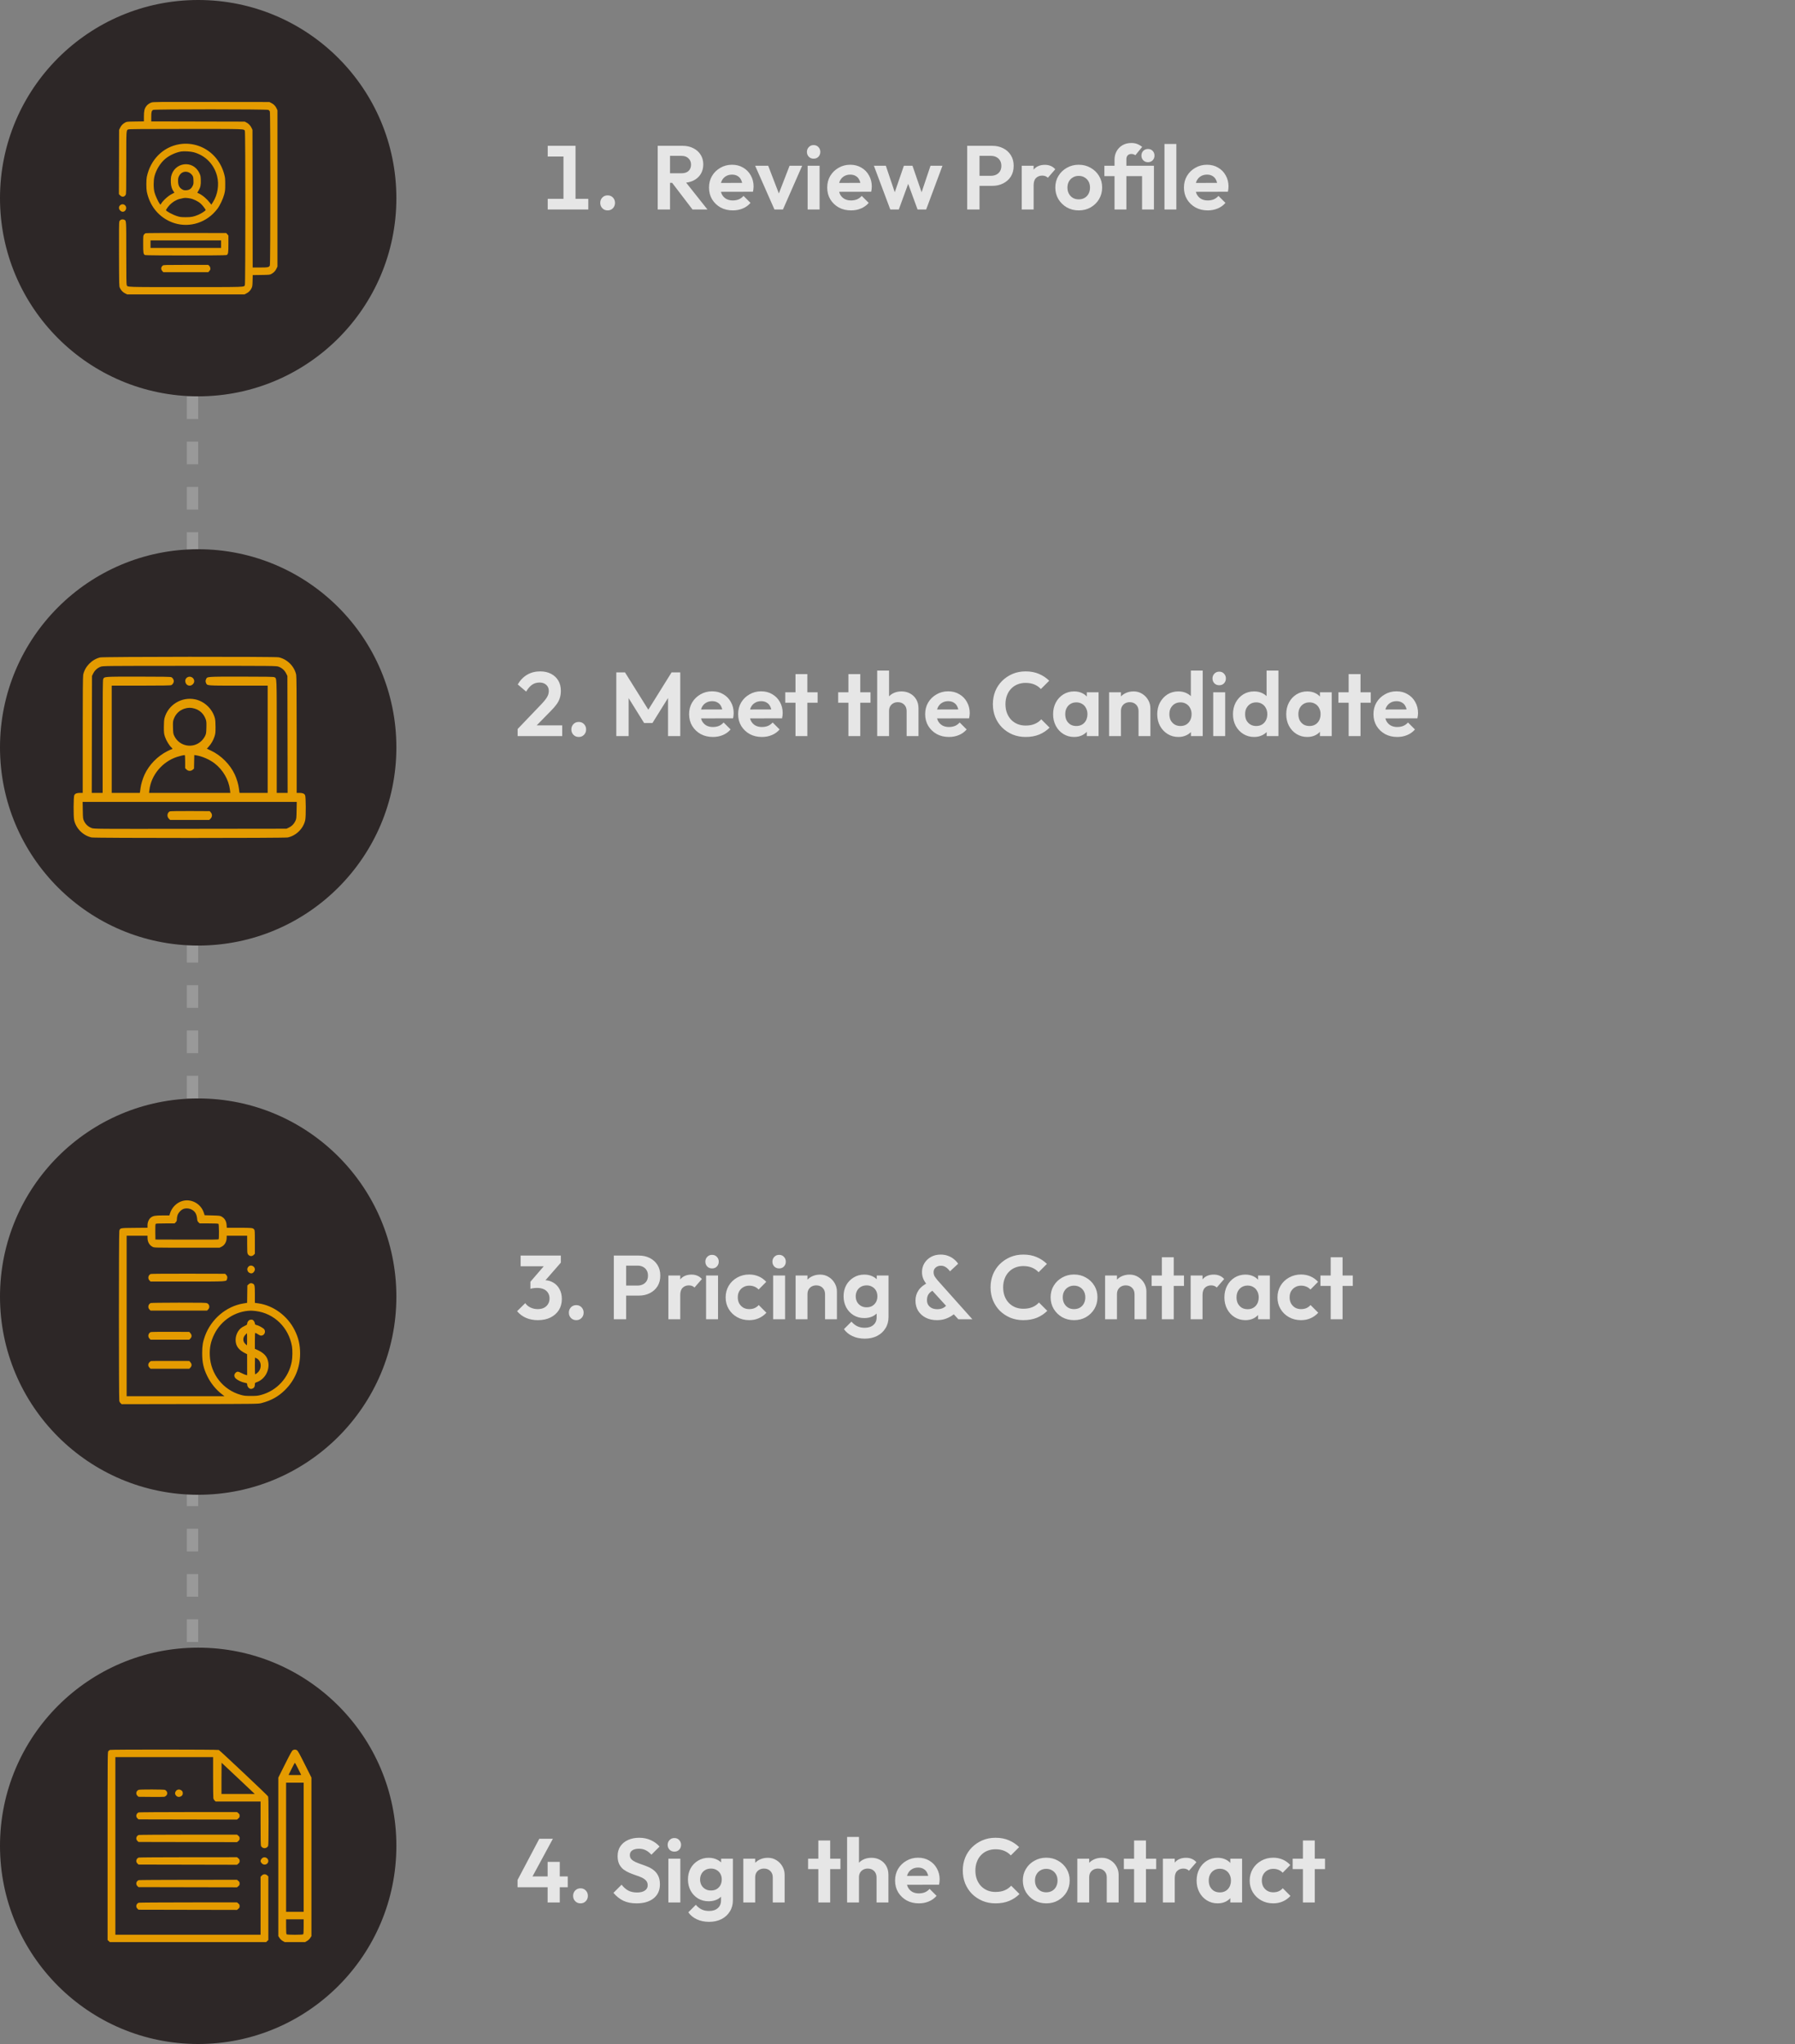 <svg width="317" height="361" viewBox="0 0 317 361" fill="none" xmlns="http://www.w3.org/2000/svg">
<rect x="0" y="0" width="317" height="361" fill="#808080" stroke="none"/>
<path d="M99.51 37V25.752H101.638V37H99.51ZM96.727 27.64V25.752H101.414V27.64H96.727ZM96.727 37V35.112H103.894V37H96.727ZM107.316 37.16C106.932 37.16 106.617 37.032 106.372 36.776C106.127 36.52 106.004 36.205 106.004 35.832C106.004 35.459 106.127 35.144 106.372 34.888C106.617 34.632 106.932 34.504 107.316 34.504C107.689 34.504 107.999 34.632 108.244 34.888C108.489 35.144 108.612 35.459 108.612 35.832C108.612 36.205 108.489 36.52 108.244 36.776C107.999 37.032 107.689 37.16 107.316 37.16ZM117.752 32.296V30.6L120.36 30.6C120.893 30.6 121.304 30.467 121.592 30.2C121.891 29.923 122.04 29.544 122.04 29.064C122.04 28.627 121.891 28.264 121.592 27.976C121.304 27.677 120.893 27.528 120.36 27.528H117.752V25.752H120.552C121.277 25.752 121.912 25.896 122.456 26.184C123.011 26.461 123.437 26.845 123.736 27.336C124.045 27.827 124.2 28.392 124.2 29.032C124.2 29.693 124.045 30.269 123.736 30.76C123.437 31.24 123.011 31.619 122.456 31.896C121.901 32.163 121.256 32.296 120.52 32.296L117.752 32.296ZM116.152 37V25.752H118.328V37H116.152ZM122.296 37L118.584 32.136L120.584 31.512L124.936 37L122.296 37ZM129.421 37.16C128.61 37.16 127.89 36.989 127.261 36.648C126.632 36.296 126.13 35.816 125.757 35.208C125.394 34.6 125.213 33.907 125.213 33.128C125.213 32.36 125.389 31.677 125.741 31.08C126.104 30.472 126.594 29.992 127.213 29.64C127.832 29.277 128.52 29.096 129.277 29.096C130.024 29.096 130.68 29.267 131.245 29.608C131.821 29.939 132.269 30.397 132.589 30.984C132.92 31.56 133.085 32.216 133.085 32.952C133.085 33.091 133.074 33.235 133.053 33.384C133.042 33.523 133.016 33.683 132.973 33.864L126.477 33.88V32.312L131.997 32.296L131.149 32.952C131.128 32.493 131.042 32.109 130.893 31.8C130.754 31.491 130.546 31.256 130.269 31.096C130.002 30.925 129.672 30.84 129.277 30.84C128.861 30.84 128.498 30.936 128.189 31.128C127.88 31.309 127.64 31.571 127.469 31.912C127.309 32.243 127.229 32.637 127.229 33.096C127.229 33.565 127.314 33.976 127.485 34.328C127.666 34.669 127.922 34.936 128.253 35.128C128.584 35.309 128.968 35.4 129.405 35.4C129.8 35.4 130.157 35.336 130.477 35.208C130.797 35.069 131.074 34.867 131.309 34.6L132.541 35.832C132.168 36.269 131.709 36.6 131.165 36.824C130.632 37.048 130.05 37.16 129.421 37.16ZM136.768 37L133.36 29.272H135.664L138.112 35.64H136.976L139.44 29.272H141.664L138.272 37H136.768ZM142.631 37V29.272H144.743V37H142.631ZM143.687 28.024C143.346 28.024 143.063 27.912 142.839 27.688C142.615 27.453 142.503 27.165 142.503 26.824C142.503 26.493 142.615 26.211 142.839 25.976C143.063 25.741 143.346 25.624 143.687 25.624C144.039 25.624 144.322 25.741 144.535 25.976C144.759 26.211 144.871 26.493 144.871 26.824C144.871 27.165 144.759 27.453 144.535 27.688C144.322 27.912 144.039 28.024 143.687 28.024ZM150.296 37.16C149.485 37.16 148.765 36.989 148.136 36.648C147.507 36.296 147.005 35.816 146.632 35.208C146.269 34.6 146.088 33.907 146.088 33.128C146.088 32.36 146.264 31.677 146.616 31.08C146.979 30.472 147.469 29.992 148.088 29.64C148.707 29.277 149.395 29.096 150.152 29.096C150.899 29.096 151.555 29.267 152.12 29.608C152.696 29.939 153.144 30.397 153.464 30.984C153.795 31.56 153.96 32.216 153.96 32.952C153.96 33.091 153.949 33.235 153.928 33.384C153.917 33.523 153.891 33.683 153.848 33.864L147.352 33.88V32.312L152.872 32.296L152.024 32.952C152.003 32.493 151.917 32.109 151.768 31.8C151.629 31.491 151.421 31.256 151.144 31.096C150.877 30.925 150.547 30.84 150.152 30.84C149.736 30.84 149.373 30.936 149.064 31.128C148.755 31.309 148.515 31.571 148.344 31.912C148.184 32.243 148.104 32.637 148.104 33.096C148.104 33.565 148.189 33.976 148.36 34.328C148.541 34.669 148.797 34.936 149.128 35.128C149.459 35.309 149.843 35.4 150.28 35.4C150.675 35.4 151.032 35.336 151.352 35.208C151.672 35.069 151.949 34.867 152.184 34.6L153.416 35.832C153.043 36.269 152.584 36.6 152.04 36.824C151.507 37.048 150.925 37.16 150.296 37.16ZM157.226 37L154.33 29.272H156.442L158.33 34.888L157.69 34.904L159.626 29.272H161.146L163.082 34.904L162.442 34.888L164.33 29.272H166.442L163.562 37H162.042L160.09 31.656H160.682L158.73 37H157.226ZM172.408 32.824V31.048H175.016C175.358 31.048 175.667 30.979 175.944 30.84C176.222 30.701 176.44 30.504 176.6 30.248C176.76 29.981 176.84 29.661 176.84 29.288C176.84 28.925 176.76 28.611 176.6 28.344C176.44 28.077 176.222 27.875 175.944 27.736C175.667 27.597 175.358 27.528 175.016 27.528H172.408V25.752H175.24C175.955 25.752 176.595 25.896 177.16 26.184C177.736 26.472 178.19 26.883 178.52 27.416C178.851 27.939 179.016 28.563 179.016 29.288C179.016 30.013 178.851 30.643 178.52 31.176C178.19 31.699 177.736 32.104 177.16 32.392C176.595 32.68 175.955 32.824 175.24 32.824H172.408ZM170.808 37V25.752H172.984V37H170.808ZM180.444 37V29.272H182.54V37H180.444ZM182.54 32.728L181.724 32.184C181.82 31.235 182.097 30.488 182.556 29.944C183.014 29.389 183.676 29.112 184.54 29.112C184.913 29.112 185.249 29.176 185.548 29.304C185.846 29.421 186.118 29.619 186.364 29.896L185.052 31.4C184.934 31.272 184.79 31.176 184.62 31.112C184.46 31.048 184.273 31.016 184.06 31.016C183.612 31.016 183.244 31.16 182.956 31.448C182.678 31.725 182.54 32.152 182.54 32.728ZM190.513 37.16C189.734 37.16 189.03 36.984 188.401 36.632C187.782 36.269 187.286 35.784 186.913 35.176C186.55 34.557 186.369 33.869 186.369 33.112C186.369 32.355 186.55 31.677 186.913 31.08C187.276 30.472 187.772 29.992 188.401 29.64C189.03 29.277 189.729 29.096 190.497 29.096C191.286 29.096 191.99 29.277 192.609 29.64C193.238 29.992 193.734 30.472 194.097 31.08C194.46 31.677 194.641 32.355 194.641 33.112C194.641 33.869 194.46 34.557 194.097 35.176C193.734 35.784 193.238 36.269 192.609 36.632C191.99 36.984 191.292 37.16 190.513 37.16ZM190.497 35.208C190.892 35.208 191.238 35.123 191.537 34.952C191.846 34.771 192.081 34.525 192.241 34.216C192.412 33.896 192.497 33.533 192.497 33.128C192.497 32.723 192.412 32.365 192.241 32.056C192.07 31.747 191.836 31.507 191.537 31.336C191.238 31.155 190.892 31.064 190.497 31.064C190.113 31.064 189.772 31.155 189.473 31.336C189.174 31.507 188.94 31.747 188.769 32.056C188.598 32.365 188.513 32.723 188.513 33.128C188.513 33.533 188.598 33.896 188.769 34.216C188.94 34.525 189.174 34.771 189.473 34.952C189.772 35.123 190.113 35.208 190.497 35.208ZM196.827 37V28.2C196.827 27.645 196.95 27.149 197.195 26.712C197.44 26.264 197.782 25.912 198.219 25.656C198.667 25.389 199.195 25.256 199.803 25.256C200.187 25.256 200.528 25.315 200.827 25.432C201.136 25.549 201.43 25.72 201.707 25.944L200.507 27.416C200.411 27.341 200.304 27.288 200.187 27.256C200.08 27.213 199.952 27.192 199.803 27.192C199.526 27.192 199.307 27.277 199.147 27.448C198.998 27.608 198.923 27.832 198.923 28.12V37H196.827ZM195.035 31.112V29.272L202.699 29.272V31.112L195.035 31.112ZM201.691 37V29.272H203.787V37H201.691ZM202.731 28.648C202.4 28.648 202.123 28.536 201.899 28.312C201.686 28.088 201.579 27.811 201.579 27.48C201.579 27.149 201.686 26.872 201.899 26.648C202.123 26.424 202.4 26.312 202.731 26.312C203.072 26.312 203.35 26.424 203.563 26.648C203.776 26.872 203.883 27.149 203.883 27.48C203.883 27.811 203.776 28.088 203.563 28.312C203.35 28.536 203.072 28.648 202.731 28.648ZM205.647 37V25.432H207.743V37H205.647ZM213.296 37.16C212.485 37.16 211.765 36.989 211.136 36.648C210.507 36.296 210.005 35.816 209.632 35.208C209.269 34.6 209.088 33.907 209.088 33.128C209.088 32.36 209.264 31.677 209.616 31.08C209.979 30.472 210.469 29.992 211.088 29.64C211.707 29.277 212.395 29.096 213.152 29.096C213.899 29.096 214.555 29.267 215.12 29.608C215.696 29.939 216.144 30.397 216.464 30.984C216.795 31.56 216.96 32.216 216.96 32.952C216.96 33.091 216.949 33.235 216.928 33.384C216.917 33.523 216.891 33.683 216.848 33.864L210.352 33.88V32.312L215.872 32.296L215.024 32.952C215.003 32.493 214.917 32.109 214.768 31.8C214.629 31.491 214.421 31.256 214.144 31.096C213.877 30.925 213.547 30.84 213.152 30.84C212.736 30.84 212.373 30.936 212.064 31.128C211.755 31.309 211.515 31.571 211.344 31.912C211.184 32.243 211.104 32.637 211.104 33.096C211.104 33.565 211.189 33.976 211.36 34.328C211.541 34.669 211.797 34.936 212.128 35.128C212.459 35.309 212.843 35.4 213.28 35.4C213.675 35.4 214.032 35.336 214.352 35.208C214.672 35.069 214.949 34.867 215.184 34.6L216.416 35.832C216.043 36.269 215.584 36.6 215.04 36.824C214.507 37.048 213.925 37.16 213.296 37.16Z" fill="white" fill-opacity="0.8"/>
<path d="M91.416 128.752L95.656 124.32C95.955 124 96.195 123.717 96.376 123.472C96.568 123.216 96.707 122.976 96.792 122.752C96.877 122.517 96.92 122.283 96.92 122.048C96.92 121.579 96.765 121.211 96.456 120.944C96.157 120.677 95.768 120.544 95.288 120.544C94.797 120.544 94.36 120.672 93.976 120.928C93.603 121.184 93.251 121.589 92.92 122.144L91.432 120.88C91.88 120.123 92.435 119.552 93.096 119.168C93.768 118.773 94.536 118.576 95.4 118.576C96.136 118.576 96.776 118.72 97.32 119.008C97.875 119.296 98.301 119.696 98.6 120.208C98.899 120.72 99.048 121.317 99.048 122C99.048 122.459 98.989 122.875 98.872 123.248C98.765 123.621 98.579 123.995 98.312 124.368C98.056 124.731 97.699 125.141 97.24 125.6L94.152 128.752H91.416ZM91.416 130V128.752L93.272 128.112H99.288V130H91.416ZM102.212 130.16C101.828 130.16 101.513 130.032 101.268 129.776C101.022 129.52 100.9 129.205 100.9 128.832C100.9 128.459 101.022 128.144 101.268 127.888C101.513 127.632 101.828 127.504 102.212 127.504C102.585 127.504 102.894 127.632 103.14 127.888C103.385 128.144 103.508 128.459 103.508 128.832C103.508 129.205 103.385 129.52 103.14 129.776C102.894 130.032 102.585 130.16 102.212 130.16ZM108.84 130V118.752H110.376L114.936 126.048H114.056L118.6 118.752H120.136V130H117.976V122.48L118.392 122.608L115.224 127.696H113.752L110.584 122.608L111.016 122.48V130H108.84ZM125.905 130.16C125.095 130.16 124.375 129.989 123.745 129.648C123.116 129.296 122.615 128.816 122.241 128.208C121.879 127.6 121.697 126.907 121.697 126.128C121.697 125.36 121.873 124.677 122.225 124.08C122.588 123.472 123.079 122.992 123.697 122.64C124.316 122.277 125.004 122.096 125.761 122.096C126.508 122.096 127.164 122.267 127.729 122.608C128.305 122.939 128.753 123.397 129.073 123.984C129.404 124.56 129.569 125.216 129.569 125.952C129.569 126.091 129.559 126.235 129.537 126.384C129.527 126.523 129.5 126.683 129.457 126.864L122.961 126.88V125.312L128.481 125.296L127.633 125.952C127.612 125.493 127.527 125.109 127.377 124.8C127.239 124.491 127.031 124.256 126.753 124.096C126.487 123.925 126.156 123.84 125.761 123.84C125.345 123.84 124.983 123.936 124.673 124.128C124.364 124.309 124.124 124.571 123.953 124.912C123.793 125.243 123.713 125.637 123.713 126.096C123.713 126.565 123.799 126.976 123.969 127.328C124.151 127.669 124.407 127.936 124.737 128.128C125.068 128.309 125.452 128.4 125.889 128.4C126.284 128.4 126.641 128.336 126.961 128.208C127.281 128.069 127.559 127.867 127.793 127.6L129.025 128.832C128.652 129.269 128.193 129.6 127.649 129.824C127.116 130.048 126.535 130.16 125.905 130.16ZM134.562 130.16C133.751 130.16 133.031 129.989 132.402 129.648C131.772 129.296 131.271 128.816 130.898 128.208C130.535 127.6 130.354 126.907 130.354 126.128C130.354 125.36 130.53 124.677 130.882 124.08C131.244 123.472 131.735 122.992 132.354 122.64C132.972 122.277 133.66 122.096 134.418 122.096C135.164 122.096 135.82 122.267 136.386 122.608C136.962 122.939 137.41 123.397 137.73 123.984C138.06 124.56 138.226 125.216 138.226 125.952C138.226 126.091 138.215 126.235 138.194 126.384C138.183 126.523 138.156 126.683 138.114 126.864L131.618 126.88V125.312L137.138 125.296L136.29 125.952C136.268 125.493 136.183 125.109 136.034 124.8C135.895 124.491 135.687 124.256 135.41 124.096C135.143 123.925 134.812 123.84 134.418 123.84C134.002 123.84 133.639 123.936 133.33 124.128C133.02 124.309 132.78 124.571 132.61 124.912C132.45 125.243 132.37 125.637 132.37 126.096C132.37 126.565 132.455 126.976 132.626 127.328C132.807 127.669 133.063 127.936 133.394 128.128C133.724 128.309 134.108 128.4 134.546 128.4C134.94 128.4 135.298 128.336 135.618 128.208C135.938 128.069 136.215 127.867 136.45 127.6L137.682 128.832C137.308 129.269 136.85 129.6 136.306 129.824C135.772 130.048 135.191 130.16 134.562 130.16ZM140.486 130V119.056H142.582V130H140.486ZM138.678 124.112V122.272L144.39 122.272V124.112L138.678 124.112ZM149.83 130V119.056H151.926V130H149.83ZM148.022 124.112V122.272H153.734V124.112H148.022ZM160.112 130V125.568C160.112 125.109 159.968 124.736 159.68 124.448C159.392 124.16 159.019 124.016 158.56 124.016C158.262 124.016 157.995 124.08 157.76 124.208C157.526 124.336 157.339 124.517 157.2 124.752C157.072 124.987 157.008 125.259 157.008 125.568L156.192 125.152C156.192 124.544 156.32 124.016 156.576 123.568C156.832 123.109 157.184 122.752 157.632 122.496C158.091 122.24 158.614 122.112 159.2 122.112C159.787 122.112 160.304 122.24 160.752 122.496C161.211 122.752 161.568 123.104 161.824 123.552C162.08 124 162.208 124.517 162.208 125.104V130H160.112ZM154.912 130V118.432H157.008V130H154.912ZM167.593 130.16C166.782 130.16 166.062 129.989 165.433 129.648C164.803 129.296 164.302 128.816 163.929 128.208C163.566 127.6 163.385 126.907 163.385 126.128C163.385 125.36 163.561 124.677 163.913 124.08C164.275 123.472 164.766 122.992 165.385 122.64C166.003 122.277 166.691 122.096 167.449 122.096C168.195 122.096 168.851 122.267 169.417 122.608C169.993 122.939 170.441 123.397 170.761 123.984C171.091 124.56 171.257 125.216 171.257 125.952C171.257 126.091 171.246 126.235 171.225 126.384C171.214 126.523 171.187 126.683 171.145 126.864L164.649 126.88V125.312L170.169 125.296L169.321 125.952C169.299 125.493 169.214 125.109 169.065 124.8C168.926 124.491 168.718 124.256 168.441 124.096C168.174 123.925 167.843 123.84 167.449 123.84C167.033 123.84 166.67 123.936 166.361 124.128C166.051 124.309 165.811 124.571 165.641 124.912C165.481 125.243 165.401 125.637 165.401 126.096C165.401 126.565 165.486 126.976 165.657 127.328C165.838 127.669 166.094 127.936 166.425 128.128C166.755 128.309 167.139 128.4 167.577 128.4C167.971 128.4 168.329 128.336 168.649 128.208C168.969 128.069 169.246 127.867 169.481 127.6L170.713 128.832C170.339 129.269 169.881 129.6 169.337 129.824C168.803 130.048 168.222 130.16 167.593 130.16ZM181.118 130.16C180.297 130.16 179.534 130.016 178.83 129.728C178.126 129.429 177.507 129.019 176.974 128.496C176.451 127.963 176.046 127.344 175.758 126.64C175.481 125.936 175.342 125.179 175.342 124.368C175.342 123.557 175.481 122.8 175.758 122.096C176.046 121.392 176.451 120.779 176.974 120.256C177.507 119.733 178.121 119.323 178.814 119.024C179.518 118.725 180.286 118.576 181.118 118.576C182.014 118.576 182.803 118.725 183.486 119.024C184.169 119.312 184.771 119.712 185.294 120.224L183.822 121.696C183.513 121.355 183.134 121.088 182.686 120.896C182.238 120.704 181.715 120.608 181.118 120.608C180.595 120.608 180.115 120.699 179.678 120.88C179.251 121.051 178.878 121.307 178.558 121.648C178.238 121.979 177.993 122.379 177.822 122.848C177.651 123.307 177.566 123.813 177.566 124.368C177.566 124.933 177.651 125.445 177.822 125.904C177.993 126.363 178.238 126.763 178.558 127.104C178.878 127.435 179.251 127.691 179.678 127.872C180.115 128.053 180.595 128.144 181.118 128.144C181.747 128.144 182.286 128.048 182.734 127.856C183.193 127.664 183.577 127.392 183.886 127.04L185.358 128.512C184.835 129.035 184.227 129.44 183.534 129.728C182.841 130.016 182.035 130.16 181.118 130.16ZM189.691 130.16C188.987 130.16 188.353 129.984 187.787 129.632C187.222 129.28 186.779 128.8 186.459 128.192C186.139 127.584 185.979 126.901 185.979 126.144C185.979 125.376 186.139 124.688 186.459 124.08C186.779 123.472 187.222 122.992 187.787 122.64C188.353 122.288 188.987 122.112 189.691 122.112C190.246 122.112 190.742 122.224 191.179 122.448C191.617 122.672 191.963 122.987 192.219 123.392C192.486 123.787 192.63 124.235 192.651 124.736V127.52C192.63 128.032 192.486 128.485 192.219 128.88C191.963 129.275 191.617 129.589 191.179 129.824C190.742 130.048 190.246 130.16 189.691 130.16ZM190.075 128.224C190.662 128.224 191.137 128.032 191.499 127.648C191.862 127.253 192.043 126.747 192.043 126.128C192.043 125.723 191.958 125.365 191.787 125.056C191.627 124.736 191.398 124.491 191.099 124.32C190.811 124.139 190.47 124.048 190.075 124.048C189.691 124.048 189.35 124.139 189.051 124.32C188.763 124.491 188.534 124.736 188.363 125.056C188.203 125.365 188.123 125.723 188.123 126.128C188.123 126.544 188.203 126.912 188.363 127.232C188.534 127.541 188.763 127.787 189.051 127.968C189.35 128.139 189.691 128.224 190.075 128.224ZM191.931 130V127.92L192.267 126.032L191.931 124.176V122.272H194.011V130H191.931ZM201.066 130V125.568C201.066 125.109 200.922 124.736 200.634 124.448C200.346 124.16 199.972 124.016 199.514 124.016C199.215 124.016 198.948 124.08 198.714 124.208C198.479 124.336 198.292 124.517 198.154 124.752C198.026 124.987 197.962 125.259 197.962 125.568L197.146 125.152C197.146 124.544 197.274 124.016 197.53 123.568C197.796 123.109 198.159 122.752 198.618 122.496C199.087 122.24 199.615 122.112 200.202 122.112C200.767 122.112 201.274 122.256 201.722 122.544C202.17 122.821 202.522 123.189 202.778 123.648C203.034 124.096 203.161 124.581 203.161 125.104V130H201.066ZM195.866 130V122.272H197.962V130H195.866ZM208.114 130.16C207.399 130.16 206.759 129.984 206.194 129.632C205.629 129.28 205.181 128.8 204.85 128.192C204.53 127.584 204.37 126.901 204.37 126.144C204.37 125.376 204.53 124.688 204.85 124.08C205.181 123.472 205.623 122.992 206.178 122.64C206.743 122.288 207.389 122.112 208.114 122.112C208.669 122.112 209.165 122.224 209.602 122.448C210.05 122.672 210.407 122.987 210.674 123.392C210.951 123.787 211.101 124.235 211.122 124.736V127.488C211.101 127.989 210.957 128.443 210.69 128.848C210.423 129.253 210.066 129.573 209.618 129.808C209.17 130.043 208.669 130.16 208.114 130.16ZM208.466 128.224C208.861 128.224 209.202 128.139 209.49 127.968C209.789 127.787 210.018 127.541 210.178 127.232C210.349 126.912 210.434 126.544 210.434 126.128C210.434 125.723 210.349 125.365 210.178 125.056C210.018 124.736 209.789 124.491 209.49 124.32C209.202 124.139 208.866 124.048 208.482 124.048C208.087 124.048 207.741 124.139 207.442 124.32C207.154 124.501 206.925 124.747 206.754 125.056C206.594 125.365 206.514 125.723 206.514 126.128C206.514 126.544 206.594 126.912 206.754 127.232C206.925 127.541 207.159 127.787 207.458 127.968C207.757 128.139 208.093 128.224 208.466 128.224ZM212.402 130H210.322V127.92L210.658 126.032L210.306 124.176V118.432H212.402V130ZM214.256 130V122.272H216.368V130H214.256ZM215.312 121.024C214.971 121.024 214.688 120.912 214.464 120.688C214.24 120.453 214.128 120.165 214.128 119.824C214.128 119.493 214.24 119.211 214.464 118.976C214.688 118.741 214.971 118.624 215.312 118.624C215.664 118.624 215.947 118.741 216.16 118.976C216.384 119.211 216.496 119.493 216.496 119.824C216.496 120.165 216.384 120.453 216.16 120.688C215.947 120.912 215.664 121.024 215.312 121.024ZM221.489 130.16C220.774 130.16 220.134 129.984 219.569 129.632C219.004 129.28 218.556 128.8 218.225 128.192C217.905 127.584 217.745 126.901 217.745 126.144C217.745 125.376 217.905 124.688 218.225 124.08C218.556 123.472 218.998 122.992 219.553 122.64C220.118 122.288 220.764 122.112 221.489 122.112C222.044 122.112 222.54 122.224 222.977 122.448C223.425 122.672 223.782 122.987 224.049 123.392C224.326 123.787 224.476 124.235 224.497 124.736V127.488C224.476 127.989 224.332 128.443 224.065 128.848C223.798 129.253 223.441 129.573 222.993 129.808C222.545 130.043 222.044 130.16 221.489 130.16ZM221.841 128.224C222.236 128.224 222.577 128.139 222.865 127.968C223.164 127.787 223.393 127.541 223.553 127.232C223.724 126.912 223.809 126.544 223.809 126.128C223.809 125.723 223.724 125.365 223.553 125.056C223.393 124.736 223.164 124.491 222.865 124.32C222.577 124.139 222.241 124.048 221.857 124.048C221.462 124.048 221.116 124.139 220.817 124.32C220.529 124.501 220.3 124.747 220.129 125.056C219.969 125.365 219.889 125.723 219.889 126.128C219.889 126.544 219.969 126.912 220.129 127.232C220.3 127.541 220.534 127.787 220.833 127.968C221.132 128.139 221.468 128.224 221.841 128.224ZM225.777 130H223.697V127.92L224.033 126.032L223.681 124.176V118.432H225.777V130ZM230.863 130.16C230.159 130.16 229.524 129.984 228.959 129.632C228.394 129.28 227.951 128.8 227.631 128.192C227.311 127.584 227.151 126.901 227.151 126.144C227.151 125.376 227.311 124.688 227.631 124.08C227.951 123.472 228.394 122.992 228.959 122.64C229.524 122.288 230.159 122.112 230.863 122.112C231.418 122.112 231.914 122.224 232.351 122.448C232.788 122.672 233.135 122.987 233.391 123.392C233.658 123.787 233.802 124.235 233.823 124.736V127.52C233.802 128.032 233.658 128.485 233.391 128.88C233.135 129.275 232.788 129.589 232.351 129.824C231.914 130.048 231.418 130.16 230.863 130.16ZM231.247 128.224C231.834 128.224 232.308 128.032 232.671 127.648C233.034 127.253 233.215 126.747 233.215 126.128C233.215 125.723 233.13 125.365 232.959 125.056C232.799 124.736 232.57 124.491 232.271 124.32C231.983 124.139 231.642 124.048 231.247 124.048C230.863 124.048 230.522 124.139 230.223 124.32C229.935 124.491 229.706 124.736 229.535 125.056C229.375 125.365 229.295 125.723 229.295 126.128C229.295 126.544 229.375 126.912 229.535 127.232C229.706 127.541 229.935 127.787 230.223 127.968C230.522 128.139 230.863 128.224 231.247 128.224ZM233.103 130V127.92L233.439 126.032L233.103 124.176V122.272H235.183V130H233.103ZM238.173 130V119.056H240.269V130H238.173ZM236.365 124.112V122.272H242.077V124.112H236.365ZM246.765 130.16C245.954 130.16 245.234 129.989 244.605 129.648C243.975 129.296 243.474 128.816 243.101 128.208C242.738 127.6 242.557 126.907 242.557 126.128C242.557 125.36 242.733 124.677 243.085 124.08C243.447 123.472 243.938 122.992 244.557 122.64C245.175 122.277 245.863 122.096 246.621 122.096C247.367 122.096 248.023 122.267 248.589 122.608C249.165 122.939 249.613 123.397 249.933 123.984C250.263 124.56 250.429 125.216 250.429 125.952C250.429 126.091 250.418 126.235 250.397 126.384C250.386 126.523 250.359 126.683 250.317 126.864L243.821 126.88V125.312L249.341 125.296L248.493 125.952C248.471 125.493 248.386 125.109 248.237 124.8C248.098 124.491 247.89 124.256 247.613 124.096C247.346 123.925 247.015 123.84 246.621 123.84C246.205 123.84 245.842 123.936 245.533 124.128C245.223 124.309 244.983 124.571 244.813 124.912C244.653 125.243 244.573 125.637 244.573 126.096C244.573 126.565 244.658 126.976 244.829 127.328C245.01 127.669 245.266 127.936 245.597 128.128C245.927 128.309 246.311 128.4 246.749 128.4C247.143 128.4 247.501 128.336 247.821 128.208C248.141 128.069 248.418 127.867 248.653 127.6L249.885 128.832C249.511 129.269 249.053 129.6 248.509 129.824C247.975 130.048 247.394 130.16 246.765 130.16Z" fill="white" fill-opacity="0.8"/>
<path d="M94.984 233.16C94.227 233.16 93.533 233.027 92.904 232.76C92.275 232.483 91.747 232.088 91.32 231.576L92.76 230.152C92.973 230.472 93.277 230.728 93.672 230.92C94.067 231.112 94.493 231.208 94.952 231.208C95.379 231.208 95.747 231.133 96.056 230.984C96.365 230.824 96.605 230.605 96.776 230.328C96.957 230.04 97.048 229.709 97.048 229.336C97.048 228.941 96.957 228.605 96.776 228.328C96.605 228.051 96.355 227.837 96.024 227.688C95.693 227.539 95.299 227.464 94.84 227.464C94.637 227.464 94.429 227.48 94.216 227.512C94.003 227.533 93.821 227.571 93.672 227.624L94.632 226.408C94.899 226.323 95.16 226.253 95.416 226.2C95.683 226.136 95.928 226.104 96.152 226.104C96.728 226.104 97.245 226.243 97.704 226.52C98.173 226.787 98.541 227.171 98.808 227.672C99.085 228.163 99.224 228.744 99.224 229.416C99.224 230.163 99.048 230.819 98.696 231.384C98.344 231.939 97.848 232.376 97.208 232.696C96.579 233.005 95.837 233.16 94.984 233.16ZM93.672 227.624V226.376L96.552 223.032L99.048 223L96.072 226.408L93.672 227.624ZM91.944 223.64V221.752H99.048V223L97.272 223.64H91.944ZM101.774 233.16C101.39 233.16 101.076 233.032 100.83 232.776C100.585 232.52 100.462 232.205 100.462 231.832C100.462 231.459 100.585 231.144 100.83 230.888C101.076 230.632 101.39 230.504 101.774 230.504C102.148 230.504 102.457 230.632 102.702 230.888C102.948 231.144 103.07 231.459 103.07 231.832C103.07 232.205 102.948 232.52 102.702 232.776C102.457 233.032 102.148 233.16 101.774 233.16ZM110.002 228.824V227.048H112.61C112.951 227.048 113.261 226.979 113.538 226.84C113.815 226.701 114.034 226.504 114.194 226.248C114.354 225.981 114.434 225.661 114.434 225.288C114.434 224.925 114.354 224.611 114.194 224.344C114.034 224.077 113.815 223.875 113.538 223.736C113.261 223.597 112.951 223.528 112.61 223.528H110.002V221.752H112.834C113.549 221.752 114.189 221.896 114.754 222.184C115.33 222.472 115.783 222.883 116.114 223.416C116.445 223.939 116.61 224.563 116.61 225.288C116.61 226.013 116.445 226.643 116.114 227.176C115.783 227.699 115.33 228.104 114.754 228.392C114.189 228.68 113.549 228.824 112.834 228.824H110.002ZM108.402 233V221.752H110.578V233H108.402ZM118.037 233V225.272H120.133V233H118.037ZM120.133 228.728L119.317 228.184C119.413 227.235 119.691 226.488 120.149 225.944C120.608 225.389 121.269 225.112 122.133 225.112C122.507 225.112 122.843 225.176 123.141 225.304C123.44 225.421 123.712 225.619 123.957 225.896L122.645 227.4C122.528 227.272 122.384 227.176 122.213 227.112C122.053 227.048 121.867 227.016 121.653 227.016C121.205 227.016 120.837 227.16 120.549 227.448C120.272 227.725 120.133 228.152 120.133 228.728ZM124.694 233V225.272H126.806V233H124.694ZM125.75 224.024C125.408 224.024 125.126 223.912 124.902 223.688C124.678 223.453 124.566 223.165 124.566 222.824C124.566 222.493 124.678 222.211 124.902 221.976C125.126 221.741 125.408 221.624 125.75 221.624C126.102 221.624 126.384 221.741 126.598 221.976C126.822 222.211 126.934 222.493 126.934 222.824C126.934 223.165 126.822 223.453 126.598 223.688C126.384 223.912 126.102 224.024 125.75 224.024ZM132.31 233.16C131.521 233.16 130.812 232.984 130.182 232.632C129.553 232.28 129.057 231.8 128.694 231.192C128.332 230.584 128.15 229.901 128.15 229.144C128.15 228.376 128.332 227.688 128.694 227.08C129.057 226.472 129.553 225.992 130.182 225.64C130.822 225.277 131.532 225.096 132.31 225.096C132.918 225.096 133.478 225.208 133.99 225.432C134.502 225.656 134.945 225.976 135.318 226.392L133.974 227.752C133.772 227.528 133.526 227.357 133.238 227.24C132.961 227.123 132.652 227.064 132.31 227.064C131.926 227.064 131.58 227.155 131.27 227.336C130.972 227.507 130.732 227.747 130.55 228.056C130.38 228.355 130.294 228.712 130.294 229.128C130.294 229.533 130.38 229.896 130.55 230.216C130.732 230.525 130.972 230.771 131.27 230.952C131.58 231.123 131.926 231.208 132.31 231.208C132.662 231.208 132.977 231.149 133.254 231.032C133.542 230.904 133.788 230.723 133.99 230.488L135.35 231.848C134.956 232.275 134.502 232.6 133.99 232.824C133.478 233.048 132.918 233.16 132.31 233.16ZM136.537 233V225.272H138.649V233H136.537ZM137.593 224.024C137.252 224.024 136.969 223.912 136.745 223.688C136.521 223.453 136.409 223.165 136.409 222.824C136.409 222.493 136.521 222.211 136.745 221.976C136.969 221.741 137.252 221.624 137.593 221.624C137.945 221.624 138.228 221.741 138.441 221.976C138.665 222.211 138.777 222.493 138.777 222.824C138.777 223.165 138.665 223.453 138.441 223.688C138.228 223.912 137.945 224.024 137.593 224.024ZM145.706 233V228.568C145.706 228.109 145.562 227.736 145.274 227.448C144.986 227.16 144.613 227.016 144.154 227.016C143.855 227.016 143.589 227.08 143.354 227.208C143.119 227.336 142.933 227.517 142.794 227.752C142.666 227.987 142.602 228.259 142.602 228.568L141.786 228.152C141.786 227.544 141.914 227.016 142.17 226.568C142.437 226.109 142.799 225.752 143.258 225.496C143.727 225.24 144.255 225.112 144.842 225.112C145.407 225.112 145.914 225.256 146.362 225.544C146.81 225.821 147.162 226.189 147.418 226.648C147.674 227.096 147.802 227.581 147.802 228.104V233H145.706ZM140.506 233V225.272H142.602V233H140.506ZM152.723 236.424C151.901 236.424 151.176 236.275 150.547 235.976C149.917 235.688 149.416 235.277 149.043 234.744L150.371 233.416C150.669 233.768 151 234.035 151.363 234.216C151.736 234.408 152.184 234.504 152.707 234.504C153.357 234.504 153.869 234.339 154.243 234.008C154.627 233.677 154.819 233.219 154.819 232.632V230.696L155.171 229L154.835 227.304V225.272H156.915V232.6C156.915 233.368 156.733 234.035 156.371 234.6C156.019 235.176 155.528 235.624 154.899 235.944C154.269 236.264 153.544 236.424 152.723 236.424ZM152.627 232.792C151.933 232.792 151.309 232.627 150.755 232.296C150.2 231.955 149.763 231.491 149.443 230.904C149.133 230.317 148.979 229.661 148.979 228.936C148.979 228.211 149.133 227.56 149.443 226.984C149.763 226.408 150.2 225.955 150.755 225.624C151.309 225.283 151.933 225.112 152.627 225.112C153.203 225.112 153.709 225.224 154.147 225.448C154.595 225.672 154.947 225.981 155.203 226.376C155.459 226.76 155.597 227.213 155.619 227.736V230.168C155.597 230.68 155.453 231.139 155.187 231.544C154.931 231.939 154.579 232.248 154.131 232.472C153.693 232.685 153.192 232.792 152.627 232.792ZM153.043 230.888C153.427 230.888 153.757 230.808 154.035 230.648C154.323 230.477 154.547 230.248 154.707 229.96C154.867 229.661 154.947 229.325 154.947 228.952C154.947 228.568 154.867 228.232 154.707 227.944C154.547 227.656 154.323 227.432 154.035 227.272C153.757 227.101 153.427 227.016 153.043 227.016C152.659 227.016 152.323 227.101 152.035 227.272C151.747 227.432 151.523 227.661 151.363 227.96C151.203 228.248 151.123 228.579 151.123 228.952C151.123 229.315 151.203 229.645 151.363 229.944C151.523 230.232 151.747 230.461 152.035 230.632C152.323 230.803 152.659 230.888 153.043 230.888ZM169.241 233L163.993 227.24C163.598 226.803 163.305 226.387 163.113 225.992C162.921 225.587 162.825 225.144 162.825 224.664C162.825 224.099 162.964 223.581 163.241 223.112C163.529 222.643 163.918 222.269 164.409 221.992C164.91 221.715 165.481 221.576 166.121 221.576C166.622 221.576 167.07 221.656 167.465 221.816C167.86 221.965 168.201 222.163 168.489 222.408C168.788 222.653 169.028 222.915 169.209 223.192L167.769 224.536C167.545 224.227 167.305 223.987 167.049 223.816C166.793 223.635 166.494 223.544 166.153 223.544C165.79 223.544 165.486 223.651 165.241 223.864C164.996 224.077 164.873 224.344 164.873 224.664C164.873 224.963 164.937 225.219 165.065 225.432C165.193 225.635 165.369 225.869 165.593 226.136L171.721 233H169.241ZM165.481 233.16C164.713 233.16 164.041 233.011 163.465 232.712C162.9 232.413 162.457 232.008 162.137 231.496C161.828 230.973 161.673 230.381 161.673 229.72C161.673 229.037 161.854 228.424 162.217 227.88C162.59 227.336 163.14 226.893 163.865 226.552L164.809 227.896C164.446 228.067 164.169 228.296 163.977 228.584C163.796 228.861 163.705 229.208 163.705 229.624C163.705 229.944 163.78 230.227 163.929 230.472C164.078 230.707 164.292 230.893 164.569 231.032C164.846 231.16 165.166 231.224 165.529 231.224C165.988 231.224 166.372 231.128 166.681 230.936C166.99 230.744 167.236 230.499 167.417 230.2L168.825 231.736C168.612 231.992 168.334 232.227 167.993 232.44C167.652 232.653 167.268 232.829 166.841 232.968C166.414 233.096 165.961 233.16 165.481 233.16ZM180.712 233.16C179.89 233.16 179.128 233.016 178.424 232.728C177.72 232.429 177.101 232.019 176.568 231.496C176.045 230.963 175.64 230.344 175.352 229.64C175.074 228.936 174.936 228.179 174.936 227.368C174.936 226.557 175.074 225.8 175.352 225.096C175.64 224.392 176.045 223.779 176.568 223.256C177.101 222.733 177.714 222.323 178.408 222.024C179.112 221.725 179.88 221.576 180.712 221.576C181.608 221.576 182.397 221.725 183.08 222.024C183.762 222.312 184.365 222.712 184.888 223.224L183.416 224.696C183.106 224.355 182.728 224.088 182.28 223.896C181.832 223.704 181.309 223.608 180.712 223.608C180.189 223.608 179.709 223.699 179.272 223.88C178.845 224.051 178.472 224.307 178.152 224.648C177.832 224.979 177.586 225.379 177.416 225.848C177.245 226.307 177.16 226.813 177.16 227.368C177.16 227.933 177.245 228.445 177.416 228.904C177.586 229.363 177.832 229.763 178.152 230.104C178.472 230.435 178.845 230.691 179.272 230.872C179.709 231.053 180.189 231.144 180.712 231.144C181.341 231.144 181.88 231.048 182.328 230.856C182.786 230.664 183.17 230.392 183.48 230.04L184.952 231.512C184.429 232.035 183.821 232.44 183.128 232.728C182.434 233.016 181.629 233.16 180.712 233.16ZM189.685 233.16C188.906 233.16 188.202 232.984 187.573 232.632C186.954 232.269 186.458 231.784 186.085 231.176C185.722 230.557 185.541 229.869 185.541 229.112C185.541 228.355 185.722 227.677 186.085 227.08C186.448 226.472 186.944 225.992 187.573 225.64C188.202 225.277 188.901 225.096 189.669 225.096C190.458 225.096 191.162 225.277 191.781 225.64C192.41 225.992 192.906 226.472 193.269 227.08C193.632 227.677 193.813 228.355 193.813 229.112C193.813 229.869 193.632 230.557 193.269 231.176C192.906 231.784 192.41 232.269 191.781 232.632C191.162 232.984 190.464 233.16 189.685 233.16ZM189.669 231.208C190.064 231.208 190.41 231.123 190.709 230.952C191.018 230.771 191.253 230.525 191.413 230.216C191.584 229.896 191.669 229.533 191.669 229.128C191.669 228.723 191.584 228.365 191.413 228.056C191.242 227.747 191.008 227.507 190.709 227.336C190.41 227.155 190.064 227.064 189.669 227.064C189.285 227.064 188.944 227.155 188.645 227.336C188.346 227.507 188.112 227.747 187.941 228.056C187.77 228.365 187.685 228.723 187.685 229.128C187.685 229.533 187.77 229.896 187.941 230.216C188.112 230.525 188.346 230.771 188.645 230.952C188.944 231.123 189.285 231.208 189.669 231.208ZM200.362 233V228.568C200.362 228.109 200.218 227.736 199.93 227.448C199.642 227.16 199.269 227.016 198.81 227.016C198.512 227.016 198.245 227.08 198.01 227.208C197.776 227.336 197.589 227.517 197.45 227.752C197.322 227.987 197.258 228.259 197.258 228.568L196.442 228.152C196.442 227.544 196.57 227.016 196.826 226.568C197.093 226.109 197.456 225.752 197.914 225.496C198.384 225.24 198.912 225.112 199.498 225.112C200.064 225.112 200.57 225.256 201.018 225.544C201.466 225.821 201.818 226.189 202.074 226.648C202.33 227.096 202.458 227.581 202.458 228.104V233H200.362ZM195.162 233V225.272H197.258V233H195.162ZM205.189 233V222.056H207.285V233H205.189ZM203.381 227.112V225.272H209.093V227.112H203.381ZM210.272 233V225.272H212.368V233H210.272ZM212.368 228.728L211.552 228.184C211.648 227.235 211.925 226.488 212.384 225.944C212.842 225.389 213.504 225.112 214.368 225.112C214.741 225.112 215.077 225.176 215.376 225.304C215.674 225.421 215.946 225.619 216.192 225.896L214.88 227.4C214.762 227.272 214.618 227.176 214.448 227.112C214.288 227.048 214.101 227.016 213.888 227.016C213.44 227.016 213.072 227.16 212.784 227.448C212.506 227.725 212.368 228.152 212.368 228.728ZM219.941 233.16C219.237 233.16 218.603 232.984 218.037 232.632C217.472 232.28 217.029 231.8 216.709 231.192C216.389 230.584 216.229 229.901 216.229 229.144C216.229 228.376 216.389 227.688 216.709 227.08C217.029 226.472 217.472 225.992 218.037 225.64C218.603 225.288 219.237 225.112 219.941 225.112C220.496 225.112 220.992 225.224 221.429 225.448C221.867 225.672 222.213 225.987 222.469 226.392C222.736 226.787 222.88 227.235 222.901 227.736V230.52C222.88 231.032 222.736 231.485 222.469 231.88C222.213 232.275 221.867 232.589 221.429 232.824C220.992 233.048 220.496 233.16 219.941 233.16ZM220.325 231.224C220.912 231.224 221.387 231.032 221.749 230.648C222.112 230.253 222.293 229.747 222.293 229.128C222.293 228.723 222.208 228.365 222.037 228.056C221.877 227.736 221.648 227.491 221.349 227.32C221.061 227.139 220.72 227.048 220.325 227.048C219.941 227.048 219.6 227.139 219.301 227.32C219.013 227.491 218.784 227.736 218.613 228.056C218.453 228.365 218.373 228.723 218.373 229.128C218.373 229.544 218.453 229.912 218.613 230.232C218.784 230.541 219.013 230.787 219.301 230.968C219.6 231.139 219.941 231.224 220.325 231.224ZM222.181 233V230.92L222.517 229.032L222.181 227.176V225.272H224.261V233H222.181ZM229.764 233.16C228.974 233.16 228.265 232.984 227.636 232.632C227.006 232.28 226.51 231.8 226.148 231.192C225.785 230.584 225.604 229.901 225.604 229.144C225.604 228.376 225.785 227.688 226.148 227.08C226.51 226.472 227.006 225.992 227.636 225.64C228.276 225.277 228.985 225.096 229.764 225.096C230.372 225.096 230.932 225.208 231.444 225.432C231.956 225.656 232.398 225.976 232.772 226.392L231.428 227.752C231.225 227.528 230.98 227.357 230.692 227.24C230.414 227.123 230.105 227.064 229.764 227.064C229.38 227.064 229.033 227.155 228.724 227.336C228.425 227.507 228.185 227.747 228.004 228.056C227.833 228.355 227.748 228.712 227.748 229.128C227.748 229.533 227.833 229.896 228.004 230.216C228.185 230.525 228.425 230.771 228.724 230.952C229.033 231.123 229.38 231.208 229.764 231.208C230.116 231.208 230.43 231.149 230.708 231.032C230.996 230.904 231.241 230.723 231.444 230.488L232.804 231.848C232.409 232.275 231.956 232.6 231.444 232.824C230.932 233.048 230.372 233.16 229.764 233.16ZM235.002 233V222.056H237.098V233H235.002ZM233.194 227.112V225.272H238.906V227.112H233.194Z" fill="white" fill-opacity="0.8"/>
<path d="M91.4 332.032L95.24 324.752H97.64L93.704 332.032H91.4ZM91.4 333.312V332.032L92.2 331.408H100.264V333.312H91.4ZM96.712 336V328.832H98.856V336H96.712ZM102.524 336.16C102.14 336.16 101.826 336.032 101.58 335.776C101.335 335.52 101.212 335.205 101.212 334.832C101.212 334.459 101.335 334.144 101.58 333.888C101.826 333.632 102.14 333.504 102.524 333.504C102.898 333.504 103.207 333.632 103.452 333.888C103.698 334.144 103.82 334.459 103.82 334.832C103.82 335.205 103.698 335.52 103.452 335.776C103.207 336.032 102.898 336.16 102.524 336.16ZM112.416 336.16C111.509 336.16 110.731 336.005 110.08 335.696C109.44 335.387 108.859 334.923 108.336 334.304L109.776 332.864C110.107 333.301 110.491 333.643 110.928 333.888C111.365 334.123 111.899 334.24 112.528 334.24C113.093 334.24 113.541 334.128 113.872 333.904C114.213 333.68 114.384 333.371 114.384 332.976C114.384 332.635 114.288 332.357 114.096 332.144C113.904 331.931 113.648 331.749 113.328 331.6C113.019 331.451 112.672 331.317 112.288 331.2C111.915 331.072 111.536 330.928 111.152 330.768C110.779 330.608 110.432 330.411 110.112 330.176C109.803 329.931 109.552 329.621 109.36 329.248C109.168 328.864 109.072 328.384 109.072 327.808C109.072 327.125 109.237 326.544 109.568 326.064C109.899 325.584 110.352 325.216 110.928 324.96C111.504 324.704 112.155 324.576 112.88 324.576C113.648 324.576 114.341 324.72 114.96 325.008C115.579 325.296 116.085 325.669 116.48 326.128L115.04 327.568C114.709 327.205 114.368 326.939 114.016 326.768C113.675 326.597 113.285 326.512 112.848 326.512C112.347 326.512 111.952 326.608 111.664 326.8C111.376 326.992 111.232 327.269 111.232 327.632C111.232 327.941 111.328 328.192 111.52 328.384C111.712 328.576 111.963 328.741 112.272 328.88C112.592 329.019 112.939 329.152 113.312 329.28C113.696 329.408 114.075 329.552 114.448 329.712C114.832 329.872 115.179 330.08 115.488 330.336C115.808 330.592 116.064 330.923 116.256 331.328C116.448 331.723 116.544 332.213 116.544 332.8C116.544 333.845 116.176 334.667 115.44 335.264C114.704 335.861 113.696 336.16 112.416 336.16ZM118.037 336V328.272H120.149V336H118.037ZM119.093 327.024C118.752 327.024 118.469 326.912 118.245 326.688C118.021 326.453 117.909 326.165 117.909 325.824C117.909 325.493 118.021 325.211 118.245 324.976C118.469 324.741 118.752 324.624 119.093 324.624C119.445 324.624 119.728 324.741 119.941 324.976C120.165 325.211 120.277 325.493 120.277 325.824C120.277 326.165 120.165 326.453 119.941 326.688C119.728 326.912 119.445 327.024 119.093 327.024ZM125.238 339.424C124.417 339.424 123.691 339.275 123.062 338.976C122.433 338.688 121.931 338.277 121.558 337.744L122.886 336.416C123.185 336.768 123.515 337.035 123.878 337.216C124.251 337.408 124.699 337.504 125.222 337.504C125.873 337.504 126.385 337.339 126.758 337.008C127.142 336.677 127.334 336.219 127.334 335.632V333.696L127.686 332L127.35 330.304V328.272H129.43V335.6C129.43 336.368 129.249 337.035 128.886 337.6C128.534 338.176 128.043 338.624 127.414 338.944C126.785 339.264 126.059 339.424 125.238 339.424ZM125.142 335.792C124.449 335.792 123.825 335.627 123.27 335.296C122.715 334.955 122.278 334.491 121.958 333.904C121.649 333.317 121.494 332.661 121.494 331.936C121.494 331.211 121.649 330.56 121.958 329.984C122.278 329.408 122.715 328.955 123.27 328.624C123.825 328.283 124.449 328.112 125.142 328.112C125.718 328.112 126.225 328.224 126.662 328.448C127.11 328.672 127.462 328.981 127.718 329.376C127.974 329.76 128.113 330.213 128.134 330.736V333.168C128.113 333.68 127.969 334.139 127.702 334.544C127.446 334.939 127.094 335.248 126.646 335.472C126.209 335.685 125.707 335.792 125.142 335.792ZM125.558 333.888C125.942 333.888 126.273 333.808 126.55 333.648C126.838 333.477 127.062 333.248 127.222 332.96C127.382 332.661 127.462 332.325 127.462 331.952C127.462 331.568 127.382 331.232 127.222 330.944C127.062 330.656 126.838 330.432 126.55 330.272C126.273 330.101 125.942 330.016 125.558 330.016C125.174 330.016 124.838 330.101 124.55 330.272C124.262 330.432 124.038 330.661 123.878 330.96C123.718 331.248 123.638 331.579 123.638 331.952C123.638 332.315 123.718 332.645 123.878 332.944C124.038 333.232 124.262 333.461 124.55 333.632C124.838 333.803 125.174 333.888 125.558 333.888ZM136.472 336V331.568C136.472 331.109 136.328 330.736 136.04 330.448C135.752 330.16 135.378 330.016 134.92 330.016C134.621 330.016 134.354 330.08 134.12 330.208C133.885 330.336 133.698 330.517 133.56 330.752C133.432 330.987 133.368 331.259 133.368 331.568L132.552 331.152C132.552 330.544 132.68 330.016 132.936 329.568C133.202 329.109 133.565 328.752 134.024 328.496C134.493 328.24 135.021 328.112 135.608 328.112C136.173 328.112 136.68 328.256 137.128 328.544C137.576 328.821 137.928 329.189 138.184 329.648C138.44 330.096 138.568 330.581 138.568 331.104V336H136.472ZM131.272 336V328.272H133.368V336H131.272ZM144.517 336V325.056H146.613V336H144.517ZM142.709 330.112V328.272H148.421V330.112H142.709ZM154.8 336V331.568C154.8 331.109 154.656 330.736 154.368 330.448C154.08 330.16 153.707 330.016 153.248 330.016C152.949 330.016 152.683 330.08 152.448 330.208C152.213 330.336 152.027 330.517 151.888 330.752C151.76 330.987 151.696 331.259 151.696 331.568L150.88 331.152C150.88 330.544 151.008 330.016 151.264 329.568C151.52 329.109 151.872 328.752 152.32 328.496C152.779 328.24 153.301 328.112 153.888 328.112C154.475 328.112 154.992 328.24 155.44 328.496C155.899 328.752 156.256 329.104 156.512 329.552C156.768 330 156.896 330.517 156.896 331.104V336H154.8ZM149.6 336V324.432H151.696V336H149.6ZM162.28 336.16C161.47 336.16 160.75 335.989 160.12 335.648C159.491 335.296 158.99 334.816 158.616 334.208C158.254 333.6 158.072 332.907 158.072 332.128C158.072 331.36 158.248 330.677 158.6 330.08C158.963 329.472 159.454 328.992 160.072 328.64C160.691 328.277 161.379 328.096 162.136 328.096C162.883 328.096 163.539 328.267 164.104 328.608C164.68 328.939 165.128 329.397 165.448 329.984C165.779 330.56 165.944 331.216 165.944 331.952C165.944 332.091 165.934 332.235 165.912 332.384C165.902 332.523 165.875 332.683 165.832 332.864L159.336 332.88V331.312L164.856 331.296L164.008 331.952C163.987 331.493 163.902 331.109 163.752 330.8C163.614 330.491 163.406 330.256 163.128 330.096C162.862 329.925 162.531 329.84 162.136 329.84C161.72 329.84 161.358 329.936 161.048 330.128C160.739 330.309 160.499 330.571 160.328 330.912C160.168 331.243 160.088 331.637 160.088 332.096C160.088 332.565 160.174 332.976 160.344 333.328C160.526 333.669 160.782 333.936 161.112 334.128C161.443 334.309 161.827 334.4 162.264 334.4C162.659 334.4 163.016 334.336 163.336 334.208C163.656 334.069 163.934 333.867 164.168 333.6L165.4 334.832C165.027 335.269 164.568 335.6 164.024 335.824C163.491 336.048 162.91 336.16 162.28 336.16ZM175.806 336.16C174.984 336.16 174.222 336.016 173.518 335.728C172.814 335.429 172.195 335.019 171.662 334.496C171.139 333.963 170.734 333.344 170.446 332.64C170.168 331.936 170.03 331.179 170.03 330.368C170.03 329.557 170.168 328.8 170.446 328.096C170.734 327.392 171.139 326.779 171.662 326.256C172.195 325.733 172.808 325.323 173.502 325.024C174.206 324.725 174.974 324.576 175.806 324.576C176.702 324.576 177.491 324.725 178.174 325.024C178.856 325.312 179.459 325.712 179.982 326.224L178.51 327.696C178.2 327.355 177.822 327.088 177.374 326.896C176.926 326.704 176.403 326.608 175.806 326.608C175.283 326.608 174.803 326.699 174.366 326.88C173.939 327.051 173.566 327.307 173.246 327.648C172.926 327.979 172.68 328.379 172.51 328.848C172.339 329.307 172.254 329.813 172.254 330.368C172.254 330.933 172.339 331.445 172.51 331.904C172.68 332.363 172.926 332.763 173.246 333.104C173.566 333.435 173.939 333.691 174.366 333.872C174.803 334.053 175.283 334.144 175.806 334.144C176.435 334.144 176.974 334.048 177.422 333.856C177.88 333.664 178.264 333.392 178.574 333.04L180.046 334.512C179.523 335.035 178.915 335.44 178.222 335.728C177.528 336.016 176.723 336.16 175.806 336.16ZM184.779 336.16C184 336.16 183.296 335.984 182.667 335.632C182.048 335.269 181.552 334.784 181.179 334.176C180.816 333.557 180.635 332.869 180.635 332.112C180.635 331.355 180.816 330.677 181.179 330.08C181.541 329.472 182.037 328.992 182.667 328.64C183.296 328.277 183.995 328.096 184.763 328.096C185.552 328.096 186.256 328.277 186.875 328.64C187.504 328.992 188 329.472 188.363 330.08C188.725 330.677 188.907 331.355 188.907 332.112C188.907 332.869 188.725 333.557 188.363 334.176C188 334.784 187.504 335.269 186.875 335.632C186.256 335.984 185.557 336.16 184.779 336.16ZM184.763 334.208C185.157 334.208 185.504 334.123 185.803 333.952C186.112 333.771 186.347 333.525 186.507 333.216C186.677 332.896 186.763 332.533 186.763 332.128C186.763 331.723 186.677 331.365 186.507 331.056C186.336 330.747 186.101 330.507 185.803 330.336C185.504 330.155 185.157 330.064 184.763 330.064C184.379 330.064 184.037 330.155 183.739 330.336C183.44 330.507 183.205 330.747 183.035 331.056C182.864 331.365 182.779 331.723 182.779 332.128C182.779 332.533 182.864 332.896 183.035 333.216C183.205 333.525 183.44 333.771 183.739 333.952C184.037 334.123 184.379 334.208 184.763 334.208ZM195.456 336V331.568C195.456 331.109 195.312 330.736 195.024 330.448C194.736 330.16 194.363 330.016 193.904 330.016C193.605 330.016 193.339 330.08 193.104 330.208C192.869 330.336 192.683 330.517 192.544 330.752C192.416 330.987 192.352 331.259 192.352 331.568L191.536 331.152C191.536 330.544 191.664 330.016 191.92 329.568C192.187 329.109 192.549 328.752 193.008 328.496C193.477 328.24 194.005 328.112 194.592 328.112C195.157 328.112 195.664 328.256 196.112 328.544C196.56 328.821 196.912 329.189 197.168 329.648C197.424 330.096 197.552 330.581 197.552 331.104V336H195.456ZM190.256 336V328.272H192.352V336H190.256ZM200.283 336V325.056H202.379V336H200.283ZM198.475 330.112V328.272H204.187V330.112H198.475ZM205.366 336V328.272H207.462V336H205.366ZM207.462 331.728L206.646 331.184C206.742 330.235 207.019 329.488 207.478 328.944C207.936 328.389 208.598 328.112 209.462 328.112C209.835 328.112 210.171 328.176 210.47 328.304C210.768 328.421 211.04 328.619 211.286 328.896L209.974 330.4C209.856 330.272 209.712 330.176 209.542 330.112C209.382 330.048 209.195 330.016 208.982 330.016C208.534 330.016 208.166 330.16 207.878 330.448C207.6 330.725 207.462 331.152 207.462 331.728ZM215.035 336.16C214.331 336.16 213.696 335.984 213.131 335.632C212.566 335.28 212.123 334.8 211.803 334.192C211.483 333.584 211.323 332.901 211.323 332.144C211.323 331.376 211.483 330.688 211.803 330.08C212.123 329.472 212.566 328.992 213.131 328.64C213.696 328.288 214.331 328.112 215.035 328.112C215.59 328.112 216.086 328.224 216.523 328.448C216.96 328.672 217.307 328.987 217.563 329.392C217.83 329.787 217.974 330.235 217.995 330.736V333.52C217.974 334.032 217.83 334.485 217.563 334.88C217.307 335.275 216.96 335.589 216.523 335.824C216.086 336.048 215.59 336.16 215.035 336.16ZM215.419 334.224C216.006 334.224 216.48 334.032 216.843 333.648C217.206 333.253 217.387 332.747 217.387 332.128C217.387 331.723 217.302 331.365 217.131 331.056C216.971 330.736 216.742 330.491 216.443 330.32C216.155 330.139 215.814 330.048 215.419 330.048C215.035 330.048 214.694 330.139 214.395 330.32C214.107 330.491 213.878 330.736 213.707 331.056C213.547 331.365 213.467 331.723 213.467 332.128C213.467 332.544 213.547 332.912 213.707 333.232C213.878 333.541 214.107 333.787 214.395 333.968C214.694 334.139 215.035 334.224 215.419 334.224ZM217.275 336V333.92L217.611 332.032L217.275 330.176V328.272H219.355V336H217.275ZM224.857 336.16C224.068 336.16 223.359 335.984 222.729 335.632C222.1 335.28 221.604 334.8 221.241 334.192C220.879 333.584 220.697 332.901 220.697 332.144C220.697 331.376 220.879 330.688 221.241 330.08C221.604 329.472 222.1 328.992 222.729 328.64C223.369 328.277 224.079 328.096 224.857 328.096C225.465 328.096 226.025 328.208 226.537 328.432C227.049 328.656 227.492 328.976 227.865 329.392L226.521 330.752C226.319 330.528 226.073 330.357 225.785 330.24C225.508 330.123 225.199 330.064 224.857 330.064C224.473 330.064 224.127 330.155 223.817 330.336C223.519 330.507 223.279 330.747 223.097 331.056C222.927 331.355 222.841 331.712 222.841 332.128C222.841 332.533 222.927 332.896 223.097 333.216C223.279 333.525 223.519 333.771 223.817 333.952C224.127 334.123 224.473 334.208 224.857 334.208C225.209 334.208 225.524 334.149 225.801 334.032C226.089 333.904 226.335 333.723 226.537 333.488L227.897 334.848C227.503 335.275 227.049 335.6 226.537 335.824C226.025 336.048 225.465 336.16 224.857 336.16ZM230.095 336V325.056H232.191V336H230.095ZM228.287 330.112V328.272H233.999V330.112H228.287Z" fill="white" fill-opacity="0.8"/>
<circle cx="35" cy="35" r="35" fill="#2D2727"/>
<path d="M34 70L34 293" stroke="white" stroke-opacity="0.2" stroke-width="2" stroke-dasharray="4 4"/>
<circle cx="35" cy="229" r="35" fill="#2D2727"/>
<circle cx="35" cy="132" r="35" fill="#2D2727"/>
<circle cx="35" cy="326" r="35" fill="#2D2727"/>
<path fill-rule="evenodd" clip-rule="evenodd" d="M26.744 18.106C26.325 18.256 26.035 18.469 25.798 18.805C25.502 19.223 25.415 19.63 25.415 20.588V21.436L23.906 21.457C22.486 21.477 22.382 21.487 22.124 21.628C21.694 21.863 21.413 22.154 21.216 22.563L21.035 22.941L21.018 28.615L21 34.289L21.222 34.517C21.547 34.85 21.966 34.805 22.192 34.412C22.291 34.242 22.3 33.739 22.3 28.762C22.3 22.831 22.289 23.026 22.656 22.854C22.785 22.794 25.209 22.775 32.818 22.775C43.683 22.775 43.074 22.754 43.245 23.139C43.358 23.392 43.358 50.087 43.245 50.34C43.074 50.725 43.683 50.703 32.812 50.703C21.94 50.703 22.549 50.725 22.378 50.34C22.32 50.209 22.3 48.798 22.3 44.712C22.3 38.791 22.312 38.985 21.945 38.813C21.603 38.653 21.206 38.79 21.076 39.114C21.02 39.252 21.005 40.763 21.018 44.919C21.035 50.472 21.037 50.541 21.172 50.84C21.372 51.282 21.676 51.604 22.094 51.815L22.463 52H32.812H43.16L43.529 51.815C43.947 51.604 44.253 51.281 44.45 50.84C44.563 50.587 44.59 50.377 44.609 49.561L44.632 48.584L46.135 48.563C47.549 48.543 47.654 48.533 47.911 48.392C48.341 48.157 48.623 47.867 48.819 47.457L49 47.079V33.281V19.483L48.863 19.181C48.664 18.738 48.359 18.416 47.941 18.206L47.573 18.02L37.321 18.005C27.72 17.991 27.049 17.998 26.744 18.106ZM47.401 19.412C47.499 19.464 47.615 19.585 47.657 19.681C47.77 19.934 47.77 46.629 47.657 46.882C47.512 47.209 47.337 47.245 45.922 47.245H44.622L44.605 35.093L44.588 22.941L44.451 22.638C44.26 22.214 43.942 21.866 43.556 21.657L43.225 21.478L34.969 21.46L26.713 21.443L26.715 20.629C26.717 19.758 26.769 19.566 27.044 19.41C27.284 19.273 47.143 19.275 47.401 19.412ZM31.709 25.47C28.809 25.94 26.554 28.195 25.925 31.253C25.819 31.768 25.819 33.332 25.925 33.846C26.413 36.222 27.823 38.07 29.904 39.062C32.471 40.286 35.539 39.766 37.62 37.754C37.869 37.513 38.218 37.119 38.397 36.878C38.85 36.267 39.396 35.106 39.602 34.312C39.756 33.719 39.775 33.528 39.775 32.55C39.775 31.577 39.756 31.379 39.606 30.802C39.294 29.607 38.696 28.498 37.889 27.622C36.312 25.909 33.991 25.101 31.709 25.47ZM34.207 26.888C36.264 27.451 37.794 29.008 38.333 31.085C38.728 32.612 38.448 34.392 37.605 35.705L37.321 36.148L37.127 35.895C36.532 35.118 35.773 34.47 35.099 34.161L34.84 34.042L35.088 33.622C35.406 33.083 35.495 32.633 35.459 31.74C35.432 31.082 35.412 30.989 35.19 30.53C34.059 28.184 30.732 28.645 30.21 31.22C30.168 31.426 30.149 31.861 30.168 32.217C30.203 32.91 30.349 33.398 30.64 33.788C30.735 33.916 30.803 34.028 30.791 34.037C30.778 34.045 30.569 34.154 30.326 34.277C29.654 34.619 28.721 35.484 28.411 36.05C28.351 36.161 28.337 36.158 28.212 36.005C27.968 35.706 27.425 34.519 27.285 33.979C27.089 33.224 27.089 31.873 27.286 31.12C27.589 29.962 28.337 28.757 29.194 28.046C29.952 27.418 31.044 26.915 31.989 26.76C32.494 26.678 33.69 26.746 34.207 26.888ZM33.511 30.533C33.663 30.622 33.867 30.819 33.965 30.969C34.12 31.209 34.145 31.32 34.164 31.866C34.185 32.428 34.17 32.523 34.017 32.843C33.787 33.326 33.436 33.565 32.904 33.601C32.598 33.622 32.451 33.597 32.255 33.494C31.681 33.192 31.449 32.751 31.449 31.966C31.449 31.538 31.479 31.384 31.619 31.095C31.98 30.354 32.793 30.112 33.511 30.533ZM33.558 35.043C34.176 35.156 34.969 35.541 35.434 35.953C35.765 36.247 36.315 36.962 36.315 37.098C36.315 37.213 35.542 37.715 35.03 37.931C34.197 38.283 33.768 38.364 32.779 38.36C31.988 38.357 31.797 38.333 31.3 38.179C30.495 37.928 29.307 37.288 29.309 37.106C29.309 37.069 29.46 36.832 29.645 36.581C30.02 36.068 30.575 35.613 31.157 35.341C31.495 35.183 31.689 35.127 32.39 34.985C32.657 34.931 33.054 34.951 33.558 35.043ZM21.334 36.167C20.952 36.384 20.901 36.847 21.224 37.178C21.547 37.51 21.967 37.464 22.192 37.072C22.53 36.486 21.915 35.837 21.334 36.167ZM25.7 41.193C25.624 41.224 25.5 41.331 25.424 41.431C25.291 41.603 25.285 41.68 25.285 43.102C25.285 44.68 25.32 44.892 25.606 45.049C25.779 45.144 39.844 45.144 40.017 45.049C40.303 44.892 40.338 44.681 40.338 43.094V41.595L40.149 41.378L39.959 41.161L32.898 41.148C29.014 41.141 25.775 41.161 25.7 41.193ZM39.04 43.123V43.788H32.812H26.583V43.123V42.458H32.812H39.04V43.123ZM28.748 46.898C28.416 47.173 28.38 47.545 28.654 47.859L28.843 48.077H32.812H36.78L36.977 47.851C37.148 47.655 37.169 47.59 37.138 47.353C37.114 47.171 37.045 47.029 36.932 46.93L36.762 46.78L32.824 46.782C29.191 46.783 28.875 46.792 28.748 46.898Z" fill="#E49B00"/>
<path fill-rule="evenodd" clip-rule="evenodd" d="M17.676 116.114C16.223 116.465 14.998 117.719 14.694 119.169C14.632 119.464 14.606 122.658 14.606 129.813V140.036H14.129C13.557 140.036 13.272 140.152 13.119 140.446C12.976 140.72 12.956 144.171 13.093 144.827C13.406 146.319 14.691 147.596 16.191 147.907C16.792 148.031 50.208 148.031 50.809 147.907C52.309 147.596 53.594 146.319 53.907 144.827C54.044 144.171 54.024 140.72 53.881 140.446C53.728 140.152 53.443 140.036 52.871 140.036H52.394V129.813C52.394 122.658 52.368 119.464 52.306 119.169C51.993 117.677 50.708 116.4 49.208 116.089C48.56 115.955 18.237 115.979 17.676 116.114ZM49.215 117.753C49.798 117.97 50.258 118.381 50.528 118.928L50.753 119.384L50.774 129.71L50.795 140.036H49.834H48.871V130.084C48.871 119.267 48.894 119.807 48.433 119.598C48.277 119.527 46.785 119.503 42.579 119.503C36.452 119.503 36.602 119.493 36.398 119.939C36.277 120.203 36.277 120.396 36.398 120.659C36.601 121.103 36.494 121.095 42.102 121.095H47.27V130.565V140.036H44.79H42.31L42.272 139.857C42.252 139.758 42.211 139.463 42.183 139.201C42.112 138.562 41.801 137.517 41.466 136.796C40.636 135.011 39.074 133.438 37.284 132.584L36.534 132.226L36.822 131.908C37.279 131.405 37.644 130.785 37.862 130.14C38.04 129.611 38.063 129.411 38.062 128.403C38.062 127.662 38.021 127.111 37.945 126.829C37.509 125.199 36.106 123.862 34.469 123.517C32.078 123.013 29.684 124.478 29.055 126.829C28.979 127.111 28.938 127.662 28.938 128.403C28.937 129.417 28.959 129.61 29.142 130.151C29.351 130.77 29.877 131.644 30.251 131.992C30.479 132.204 30.514 132.316 30.353 132.316C30.295 132.316 29.939 132.473 29.562 132.664C27.812 133.552 26.341 135.061 25.534 136.796C25.199 137.517 24.888 138.562 24.817 139.201C24.789 139.463 24.748 139.758 24.728 139.857L24.69 140.036H22.21H19.73V130.565V121.095H24.89C28.72 121.095 30.104 121.07 30.26 121C30.489 120.896 30.698 120.562 30.698 120.299C30.698 120.036 30.489 119.702 30.26 119.598C30.103 119.527 28.611 119.503 24.405 119.503C18.279 119.503 18.428 119.493 18.224 119.939C18.152 120.097 18.128 122.551 18.128 130.092V140.036H17.166H16.205L16.226 129.71L16.247 119.384L16.472 118.928C16.738 118.391 17.198 117.972 17.762 117.757C18.16 117.605 18.489 117.601 33.477 117.597C48.615 117.593 48.79 117.595 49.215 117.753ZM33.108 119.614C32.414 119.997 32.705 121.095 33.5 121.095C33.906 121.095 34.301 120.706 34.301 120.307C34.301 119.709 33.636 119.323 33.108 119.614ZM34.392 125.154C35.308 125.441 35.963 126.064 36.306 126.973C36.455 127.366 36.472 127.556 36.449 128.496C36.425 129.475 36.403 129.61 36.205 130.011C36.085 130.253 35.816 130.622 35.607 130.829C34.151 132.277 31.71 131.862 30.795 130.011C30.597 129.61 30.575 129.475 30.551 128.496C30.527 127.556 30.545 127.366 30.694 126.973C31.032 126.077 31.687 125.446 32.579 125.158C33.203 124.957 33.761 124.956 34.392 125.154ZM32.699 134.511V135.671L32.933 135.904C33.24 136.209 33.706 136.226 34.036 135.945L34.261 135.753L34.286 134.552L34.312 133.351L34.647 133.401C35.669 133.555 37.019 134.144 37.889 134.816C39.377 135.964 40.398 137.721 40.612 139.499L40.677 140.036H33.5H26.323L26.388 139.499C26.703 136.879 28.675 134.525 31.264 133.679C31.735 133.525 32.326 133.383 32.599 133.36C32.675 133.353 32.699 133.631 32.699 134.511ZM52.38 143.12C52.355 144.566 52.347 144.626 52.131 145.064C51.878 145.577 51.49 145.95 50.957 146.195L50.593 146.363L33.605 146.384C16.739 146.404 16.614 146.403 16.186 146.244C15.601 146.026 15.141 145.615 14.871 145.068C14.652 144.625 14.645 144.569 14.62 143.12L14.593 141.628H33.5H52.407L52.38 143.12ZM30.006 143.297C29.531 143.491 29.424 144.194 29.811 144.579L30.045 144.811H33.5H36.955L37.189 144.579C37.496 144.273 37.513 143.81 37.23 143.483L37.037 143.259L33.607 143.243C31.721 143.234 30.1 143.259 30.006 143.297Z" fill="#E49B00"/>
<path fill-rule="evenodd" clip-rule="evenodd" d="M32.291 212.09C31.226 212.357 30.319 213.259 30.002 214.366L29.916 214.665H28.71C27.394 214.665 27.031 214.731 26.634 215.044C26.286 215.317 26.05 215.865 26.05 216.399V216.839L23.738 216.859C21.148 216.882 21.214 216.869 21.071 217.4C20.975 217.755 20.977 247.093 21.073 247.448C21.111 247.592 21.224 247.774 21.323 247.854L21.502 248L33.547 247.978C45.566 247.956 45.594 247.955 46.173 247.806C47.867 247.37 49.165 246.65 50.32 245.507C52.081 243.764 52.999 241.558 53 239.066C53 237.505 52.716 236.28 52.038 234.925C50.774 232.396 48.29 230.566 45.61 230.188L45.013 230.104V228.639C45.013 227.046 44.977 226.862 44.64 226.703C44.355 226.569 44.145 226.604 43.906 226.824L43.683 227.029L43.662 228.565L43.642 230.1L42.936 230.219C39.922 230.727 37.281 232.98 36.194 235.972C35.82 237.002 35.709 237.679 35.705 238.96C35.701 240.608 35.931 241.66 36.597 243.028C37.205 244.278 38.121 245.416 39.174 246.227L39.645 246.59H31.005H22.366V232.421V218.251H24.208H26.05V218.612C26.05 219.344 26.379 219.925 26.958 220.214C27.249 220.359 27.31 220.361 33.012 220.36L38.772 220.359L39.12 220.192C39.685 219.921 40.033 219.297 40.033 218.556V218.251H41.841H43.649V219.77C43.649 221.06 43.666 221.318 43.762 221.486C43.992 221.888 44.497 221.958 44.814 221.632L45.013 221.426L45.011 219.364C45.01 217.516 44.998 217.286 44.892 217.152C44.66 216.856 44.563 216.845 42.264 216.845H40.052L40.019 216.369C39.969 215.653 39.678 215.166 39.112 214.852C38.867 214.716 38.703 214.697 37.489 214.665L36.138 214.629L35.988 214.17C35.481 212.617 33.849 211.699 32.291 212.09ZM33.887 213.648C34.462 213.97 34.733 214.436 34.809 215.227C34.845 215.615 34.883 215.713 35.056 215.878L35.261 216.071H36.883C38.054 216.071 38.528 216.095 38.587 216.155C38.681 216.252 38.705 218.718 38.613 218.867C38.57 218.937 37.402 218.951 33.003 218.937L27.448 218.919L27.429 217.592C27.417 216.673 27.435 216.235 27.489 216.168C27.551 216.091 27.895 216.071 29.201 216.071H30.835L31.035 215.865C31.194 215.701 31.234 215.599 31.234 215.351C31.234 215.181 31.282 214.874 31.341 214.669C31.474 214.208 31.955 213.683 32.397 213.516C32.842 213.348 33.448 213.402 33.887 213.648ZM43.887 223.695C43.655 223.934 43.608 224.194 43.742 224.486C43.871 224.764 44.198 224.938 44.485 224.882C44.753 224.829 45.013 224.484 45.013 224.182C45.013 223.618 44.273 223.297 43.887 223.695ZM26.622 225C26.178 225.187 26.052 225.788 26.386 226.132L26.585 226.338H33.108C40.326 226.338 39.947 226.362 40.099 225.889C40.196 225.587 40.138 225.343 39.92 225.132L39.75 224.967L33.258 224.953C29.687 224.945 26.701 224.967 26.622 225ZM26.622 230.134C26.178 230.319 26.052 230.922 26.386 231.266L26.585 231.471H31.575H36.565L36.764 231.266C37.094 230.926 37.005 230.379 36.586 230.174C36.391 230.078 35.761 230.065 31.565 230.069C28.925 230.072 26.701 230.101 26.622 230.134ZM45.184 231.549C48.432 231.96 50.991 234.466 51.563 237.797C51.674 238.443 51.655 239.772 51.526 240.466C50.994 243.319 48.911 245.596 46.139 246.356C45.531 246.522 45.333 246.543 44.331 246.543C43.338 246.543 43.128 246.521 42.549 246.362C39.411 245.497 37.199 242.699 37.051 239.408C36.988 238.013 37.228 236.885 37.855 235.62C39.072 233.171 41.566 231.559 44.263 231.481C44.431 231.476 44.846 231.507 45.184 231.549ZM44.141 233.104C43.889 233.172 43.649 233.507 43.649 233.794C43.649 233.945 43.583 234.001 43.213 234.167C42.973 234.275 42.654 234.471 42.505 234.603C41.763 235.258 41.43 236.402 41.704 237.354C41.896 238.02 42.393 238.54 43.253 238.975L43.641 239.171L43.645 241.026L43.649 242.881L43.427 242.836C43.305 242.811 42.956 242.663 42.652 242.507C42.037 242.191 41.866 242.188 41.571 242.493C41.307 242.765 41.329 243.167 41.623 243.453C41.939 243.759 42.663 244.107 43.197 244.208C43.63 244.29 43.649 244.302 43.649 244.496C43.649 244.79 43.824 245.094 44.07 245.225C44.246 245.319 44.331 245.326 44.539 245.261C44.857 245.163 45.013 244.924 45.013 244.535C45.013 244.233 45.014 244.232 45.371 244.102C46.725 243.608 47.585 242.151 47.39 240.68C47.244 239.579 46.624 238.906 45.201 238.304L45.013 238.225V236.817C45.013 235.75 45.033 235.409 45.097 235.409C45.143 235.409 45.361 235.524 45.581 235.664C45.913 235.875 46.022 235.911 46.23 235.877C46.727 235.795 46.965 235.169 46.653 234.761C46.49 234.548 45.674 234.096 45.312 234.018C45.074 233.967 45.044 233.936 45.007 233.699C44.961 233.404 44.734 233.117 44.513 233.074C44.432 233.058 44.264 233.071 44.141 233.104ZM26.622 235.266C26.177 235.454 26.052 236.055 26.386 236.399L26.585 236.605H30.006H33.427L33.627 236.399C33.899 236.118 33.899 235.777 33.627 235.463L33.428 235.233L30.097 235.219C28.265 235.211 26.701 235.233 26.622 235.266ZM43.635 237.072L43.615 237.61L43.391 237.416C42.831 236.93 42.832 236.215 43.392 235.675L43.615 235.46L43.635 235.997C43.645 236.293 43.645 236.776 43.635 237.072ZM45.397 239.947C46.118 240.382 46.262 241.469 45.696 242.21C45.547 242.406 45.158 242.723 45.068 242.723C45.038 242.723 45.013 242.058 45.013 241.246C45.013 240.434 45.033 239.769 45.058 239.769C45.083 239.769 45.236 239.849 45.397 239.947ZM26.683 240.38C26.6 240.397 26.454 240.506 26.359 240.623C26.116 240.921 26.126 241.265 26.386 241.533L26.585 241.738H30.006H33.427L33.627 241.533C33.899 241.252 33.899 240.91 33.627 240.596L33.428 240.367L30.131 240.358C28.318 240.352 26.766 240.362 26.683 240.38Z" fill="#E49B00"/>
<path fill-rule="evenodd" clip-rule="evenodd" d="M19.423 309.061C19.345 309.091 19.218 309.182 19.141 309.263C19.001 309.41 19 309.504 19 326.021V342.631L19.195 342.816L19.391 343H33.196H47.001L47.196 342.816L47.391 342.631V337.017V331.403L47.198 331.22C46.909 330.948 46.497 330.962 46.222 331.253L46.018 331.469V336.586V341.704H33.196H20.374V326.016V310.327H29.004H37.634L37.635 313.834C37.635 315.763 37.655 317.453 37.679 317.589C37.703 317.726 37.802 317.913 37.899 318.005L38.076 318.171H42.047H46.018V322.031C46.018 324.743 46.041 325.935 46.096 326.037C46.223 326.271 46.458 326.411 46.722 326.411C46.986 326.411 47.221 326.271 47.348 326.037C47.403 325.934 47.427 324.646 47.427 321.662C47.427 318.116 47.41 317.405 47.325 317.254C47.203 317.037 38.861 309.176 38.643 309.071C38.459 308.983 19.649 308.973 19.423 309.061ZM51.708 309.114C51.559 309.201 51.257 309.744 50.335 311.588L49.153 313.95V327.949V341.947L49.366 342.272C49.498 342.474 49.71 342.674 49.924 342.799L50.269 343H52.076H53.884L54.229 342.799C54.443 342.674 54.655 342.474 54.787 342.272L55 341.947V327.949V313.95L53.816 311.586C52.852 309.66 52.596 309.201 52.432 309.11C52.179 308.969 51.954 308.97 51.708 309.114ZM42.072 314.083L44.995 316.842H42.054H39.114V314.083C39.114 312.566 39.122 311.324 39.132 311.324C39.141 311.324 40.465 312.566 42.072 314.083ZM52.66 312.405L53.194 313.485L52.635 313.504C52.328 313.515 51.825 313.515 51.517 313.504L50.959 313.485L51.493 312.405C51.786 311.811 52.049 311.324 52.076 311.324C52.103 311.324 52.366 311.811 52.66 312.405ZM53.626 326.248V337.649H52.076H50.526V326.248V314.848H52.076H53.626V326.248ZM24.495 316.107C24.047 316.28 23.927 316.835 24.269 317.158L24.463 317.341L26.663 317.36C27.873 317.371 28.937 317.362 29.027 317.341C29.118 317.319 29.269 317.224 29.362 317.129C29.665 316.82 29.551 316.321 29.132 316.118C28.95 316.031 24.719 316.02 24.495 316.107ZM31.294 316.129C31.028 316.253 30.848 316.643 30.945 316.883C31.117 317.311 31.517 317.474 31.917 317.279C32.177 317.152 32.28 316.991 32.28 316.709C32.28 316.431 32.177 316.266 31.929 316.145C31.68 316.023 31.526 316.02 31.294 316.129ZM24.495 320.096C24.047 320.269 23.927 320.824 24.269 321.146L24.463 321.329L33.16 321.346L41.857 321.364L42.086 321.17C42.276 321.01 42.316 320.929 42.316 320.698C42.316 320.466 42.276 320.385 42.087 320.225L41.859 320.033L33.247 320.037C28.511 320.039 24.573 320.066 24.495 320.096ZM24.495 324.084C24.047 324.257 23.927 324.812 24.269 325.135L24.463 325.318L33.16 325.335L41.857 325.352L42.086 325.159C42.276 324.999 42.316 324.918 42.316 324.686C42.316 324.455 42.276 324.373 42.087 324.214L41.859 324.021L33.247 324.025C28.511 324.028 24.573 324.054 24.495 324.084ZM24.495 328.073C24.047 328.246 23.927 328.801 24.269 329.123L24.463 329.306L33.16 329.323L41.857 329.341L42.086 329.147C42.276 328.987 42.316 328.906 42.316 328.675C42.316 328.443 42.276 328.362 42.087 328.202L41.859 328.01L33.247 328.014C28.511 328.016 24.573 328.043 24.495 328.073ZM46.468 328.072C46.244 328.161 46.018 328.469 46.018 328.682C46.018 328.798 46.098 328.957 46.222 329.087C46.646 329.535 47.388 329.272 47.388 328.675C47.388 328.233 46.887 327.905 46.468 328.072ZM24.495 332.061C24.047 332.234 23.927 332.789 24.269 333.112L24.463 333.295L33.16 333.312L41.857 333.329L42.086 333.136C42.276 332.976 42.316 332.895 42.316 332.663C42.316 332.432 42.276 332.35 42.087 332.191L41.859 331.998L33.247 332.003C28.511 332.005 24.573 332.031 24.495 332.061ZM24.495 336.05C24.047 336.223 23.927 336.778 24.269 337.1L24.463 337.283L33.16 337.301L41.857 337.318L42.086 337.125C42.276 336.964 42.316 336.883 42.316 336.652C42.316 336.42 42.276 336.339 42.087 336.179L41.859 335.987L33.247 335.991C28.511 335.993 24.573 336.02 24.495 336.05ZM53.626 340.261C53.626 341.17 53.602 341.567 53.542 341.624C53.422 341.737 50.73 341.737 50.611 341.624C50.551 341.567 50.526 341.17 50.526 340.261V338.978H52.076H53.626V340.261Z" fill="#E49B00"/>
</svg>
